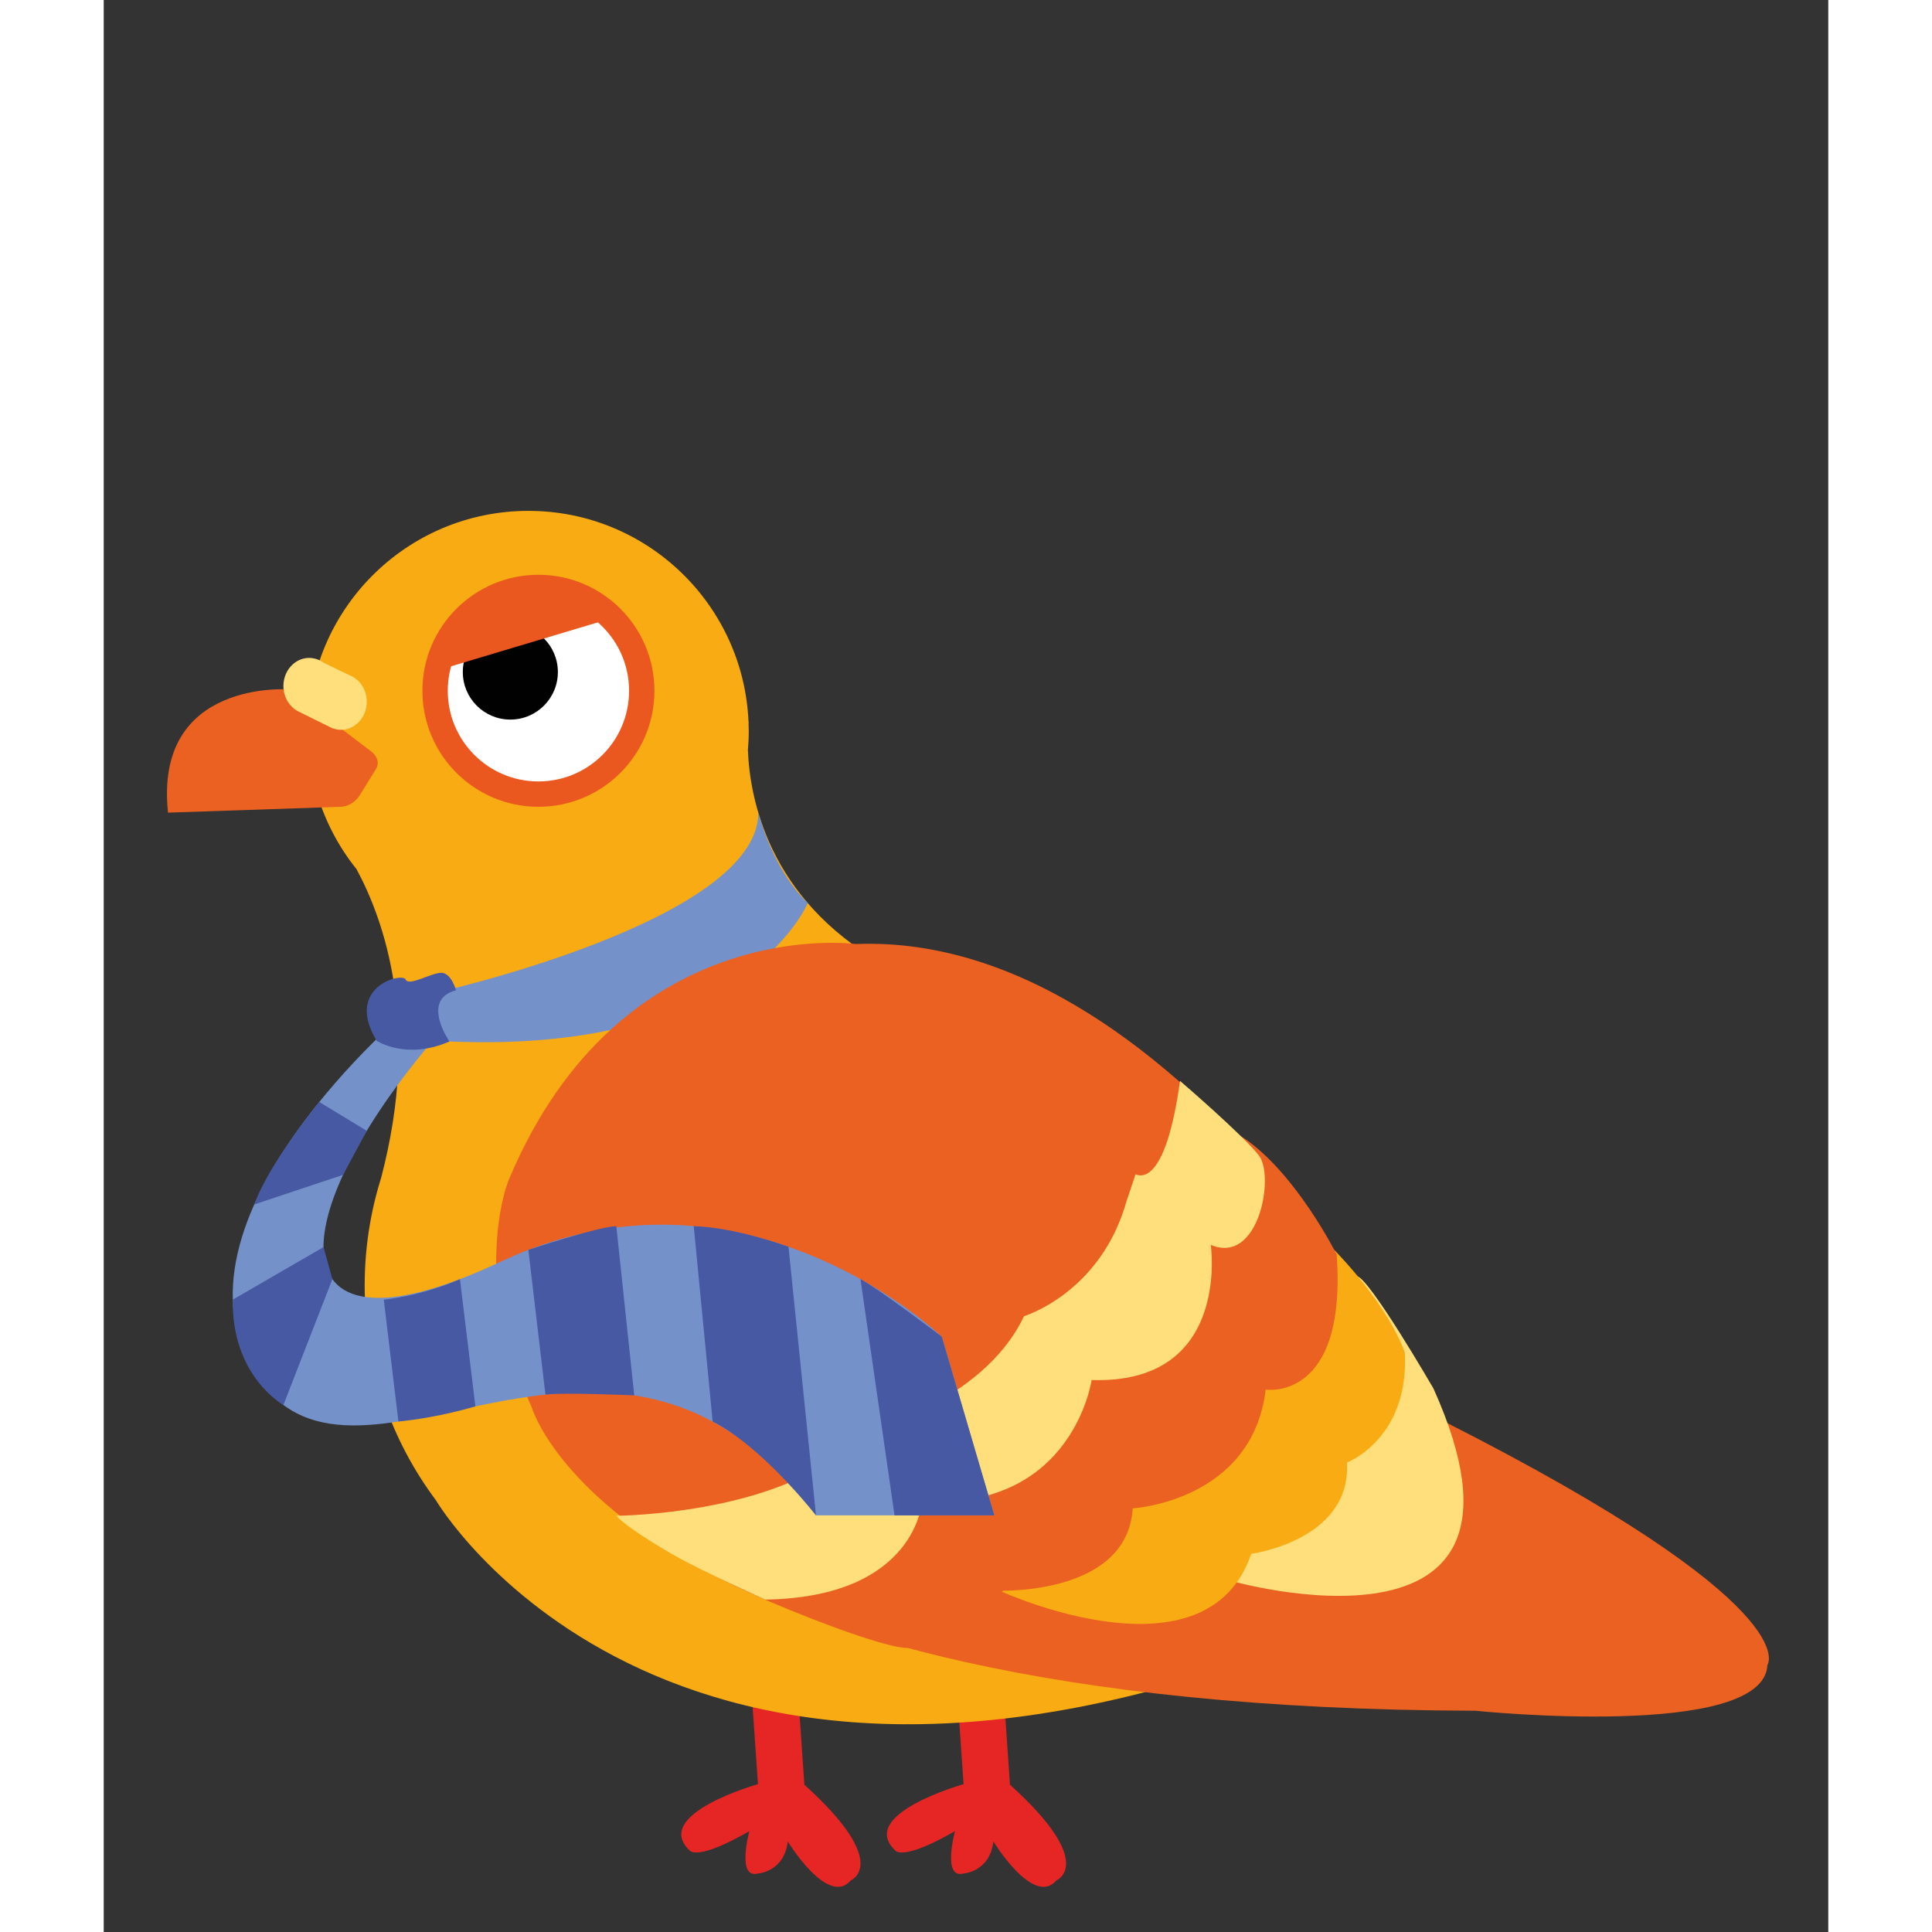 <?xml version="1.0" encoding="utf-8"?>
<!-- Generator: Adobe Illustrator 16.0.0, SVG Export Plug-In . SVG Version: 6.00 Build 0)  -->
<!DOCTYPE svg PUBLIC "-//W3C//DTD SVG 1.1//EN" "http://www.w3.org/Graphics/SVG/1.1/DTD/svg11.dtd">
<svg version="1.1" id="Layer_1" xmlns="http://www.w3.org/2000/svg" xmlns:xlink="http://www.w3.org/1999/xlink" x="0px" y="0px"
	 width="70px" height="70px" viewBox="0 0 582 652" enable-background="new 0 0 582 652" xml:space="preserve">
<rect x="0" y="0" width="582" height="652" fill="#333333" stroke="none"/>
<g>
	<path fill="#E52625" d="M288.058,571.559l2.126,30.544c0,0-36.152,10.156-23.006,22.426c0,0,2.321,3.673,20.106-6.572
		c0,0-4.446,16.237,2.899,14.305c0,0,8.893-0.579,10.053-10.825c0,0,13.534,22.23,21.266,13.145c0,0,13.92-5.604-15.66-32.283
		l-2.125-30.738"/>
	<path fill="#E52625" d="M218.67,571.559l2.127,30.544c0,0-36.151,10.156-23.006,22.426c0,0,2.32,3.673,20.105-6.572
		c0,0-4.446,16.237,2.9,14.305c0,0,8.892-0.579,10.053-10.825c0,0,13.533,22.23,21.266,13.145c0,0,13.919-5.604-15.658-32.283
		l-2.129-30.738"/>
	<path fill="#F8AB12" d="M447.648,477.919c0,0-21.429-52.472-67.453-95.725c-11.268-11.63-25.085-22.234-41.008-30.926
		c-0.784-0.428-1.574-0.822-2.362-1.238c-0.202-0.113-0.397-0.23-0.599-0.342l-0.025,0.016
		c-14.363-7.498-29.047-12.746-43.354-15.797c-0.836-0.26-1.848-0.477-3.066-0.643c-0.067-0.01-0.128-0.021-0.193-0.029
		c-2.09-0.398-4.17-0.756-6.238-1.062c-8.463-1.704-14.658-4.104-18.615-5.993c-0.706-0.365-1.421-0.721-2.136-1.073
		c-38.342-22.06-44.587-55.72-45.198-72.008c0.174-2.086,0.285-4.191,0.285-6.324c0-0.874-0.035-1.737-0.066-2.602
		c0.039-0.362,0.066-0.56,0.066-0.56h-0.08c-1.658-39.605-34.276-71.209-74.29-71.209c-41.075,0-74.372,33.297-74.372,74.371
		c0,12.51,3.104,24.29,8.56,34.636l-0.011,0.004c0,0,0.012,0.012,0.031,0.035c2.217,4.198,4.824,8.156,7.773,11.83
		c9.287,17.129,21.922,52.522,8.309,104.271c-3.595,11.462-5.535,23.655-5.535,36.303c0,27.157,8.936,52.226,24.029,72.427h-0.001
		c0,0,76.499,130.407,289.152,48.704l49.491-39.028L447.648,477.919z"/>
	<path fill="#7591CA" d="M111.045,335.262c0,0,109.847-24.348,109.873-61.019c0,0,4.619,18.932,16.676,30.51
		c0,0-22.855,56.338-136.906,45.615"/>
	<path fill="#EB6121" d="M452.009,479.532c0,0-85.85-165.301-198.148-160.947c0,0-79.134-10.847-117.09,79.387
		c-0.028,0.068-0.062,0.133-0.091,0.201l0,0c0,0-6.691,15.845-3.23,42.562c1.851,10.069,5.353,21.454,11.04,34.331
		c0,0,29.55,101.468,318.372,102.265c0,0,97.436,10.075,98.596-15.443C561.457,561.887,575.709,542.168,452.009,479.532z"/>
	<circle fill="#EA571F" cx="146.702" cy="233.122" r="39.147"/>
	<circle fill="#FFFFFF" cx="146.703" cy="233.122" r="30.593"/>
	<circle fill="#010102" cx="137.228" cy="226.799" r="16.042"/>
	<polyline fill="#EA571F" points="173.123,208.123 113.318,226.021 116.285,213.325 127.771,203.101 141.529,198.589 	"/>
	<path fill="#EB6121" d="M90.411,253.687l-0.495-0.376l-0.002-0.001l-27.229-20.652c0,0-45.803-3.616-40.982,41.585l57.83-1.957l0,0
		h0.004l0.816-0.028c1.426-0.143,4.409-0.892,6.456-4.533c0.11-0.197,0.212-0.36,0.313-0.507l4.503-7.272
		C93.694,256.922,91.47,254.565,90.411,253.687z"/>
	<g>
		<g>
			<path fill="#F8AB12" d="M210.02,545.133c3.225,0,3.225-5,0-5S206.795,545.133,210.02,545.133L210.02,545.133z"/>
		</g>
	</g>
	<path fill="#FFDF7B" d="M379.854,533.354c0,0,112.706,32.493,68.908-64.757c0,0-22.092-38.159-25.994-37.938"/>
	<path fill="#F8AB12" d="M303.098,537.151c0,0,69.126,31.554,84.152-12.773c0,0,33.813-4.509,32.309-30.806
		c0,0,21.037-7.999,19.534-37.058c0,0-5.259-17.416-30.054-40.896"/>
	<path fill="#EB6121" d="M271.211,556.117c0,0,24.733,0.014,29.34-19.311c0,0,44.795,2.33,46.717-27.777
		c0,0,40.33-2.33,44.865-40.075c0,0,27.475,4.271,23.962-45.584c0,0-13.583-27.234-31.263-39.258
		c-3.982-2.709-4.925,0.043-9.678-2.129c-25.859-11.822-13.521,29.054-13.521,29.054l-64.905,68.208l-63.24,31.239l-34.182,17.997
		c-1.789-1.366,8.943,4.84,25.843,12.142C242.049,547.924,265.115,556.319,271.211,556.117z"/>
	<path fill="#FFDF7B" d="M389.834,389.937c-5.414-6.959-26.606-25.16-26.606-25.16c-4.56,32.859-12.3,32.729-15.032,31.536
		c0,0-1.399,4.332-3.018,9.034c-0.992,3.52-2.211,6.726-3.576,9.669c-0.238,0.558-0.455,1.022-0.638,1.362
		c-0.005,0.012-0.013,0.018-0.018,0.029c-10.865,21.941-30.357,27.756-30.357,27.756c-14.167,29.896-55.201,39.428-55.201,39.428
		c-22.392,27.565-82.396,27.948-82.396,27.948c2.933,3.197,10.095,7.814,17.391,12.084l0.557,0.386l1.648,0.894
		c9.236,5.306,30.647,14.91,30.647,14.91c51.037-0.773,52.926-33.108,52.926-33.108c51.028,3.046,57.224-40.985,57.224-40.985
		c47.172,1.546,40.211-45.624,40.211-45.624C389.834,427.055,395.247,396.896,389.834,389.937z"/>
	<path fill="#FFDF7B" d="M83.267,228.011l0.001-0.002l-9.031-4.342c-0.848-0.629-1.808-1.091-2.834-1.363l-0.027-0.012l-0.002,0.006
		c-0.65-0.17-1.328-0.27-2.028-0.27c-4.806,0-8.699,4.241-8.699,9.472c0,3.935,2.204,7.308,5.341,8.74l0,0l10.348,5.12l0,0
		c1.135,0.589,2.399,0.929,3.74,0.929c4.806,0,8.699-4.241,8.699-9.472C88.773,232.814,86.49,229.397,83.267,228.011z"/>
	<path fill="#7591CA" d="M103.527,340.116c0,0-86.482,71.882-51.773,124.412c34.707,52.527,120.131-45.484,188.625,46.873h60.172
		l-17.727-60.314c0,0-66.485-64.098-148.779-25.328c-82.291,38.77-72.982-21.32-13.162-85.643"/>
	<path fill="#8CC47E" d="M228.162,467.979"/>
	<path fill="#4859A4" d="M116.682,351.462c0,0-9.846-14.084,2.213-17.268c0,0-1.488-5.58-4.703-5.887s-11.227,4.781-12.307,2.248
		c-1.08-2.535-20.848,2.52-9.73,20.713C92.154,351.269,102.162,357.868,116.682,351.462z"/>
	<path fill="#4859A4" d="M255.388,431.684l11.497,79.718h33.666l-17.727-60.314C282.824,451.087,261.761,435.044,255.388,431.684z"
		/>
	<path fill="#4859A4" d="M240.379,511.401l-9.284-90.64c0,0-17.528-6.532-31.981-6.966l6.393,65.966
		C205.506,479.762,219.605,485.761,240.379,511.401z"/>
	<path fill="#4859A4" d="M172.992,413.796l6.053,57.107c0,0-23.89-1.049-29.979-0.265l-5.763-48.84
		C143.303,421.799,166.931,413.938,172.992,413.796z"/>
	<path fill="#4859A4" d="M120.225,431.684l5.206,42.92c0,0-12.323,3.815-25.976,5.119l-4.944-41.136
		C94.511,438.587,106.4,437.61,120.225,431.684z"/>
	<path fill="#4859A4" d="M77.172,431.684l-16.526,42.454c0,0-17.566-9.702-17.079-35.551l30.608-17.726L77.172,431.684z"/>
	<path fill="#4859A4" d="M50.815,406.476l29.945-9.979l8.013-14.886l-16.026-9.716C72.747,371.896,55.84,392.422,50.815,406.476z"/>
</g>
</svg>
